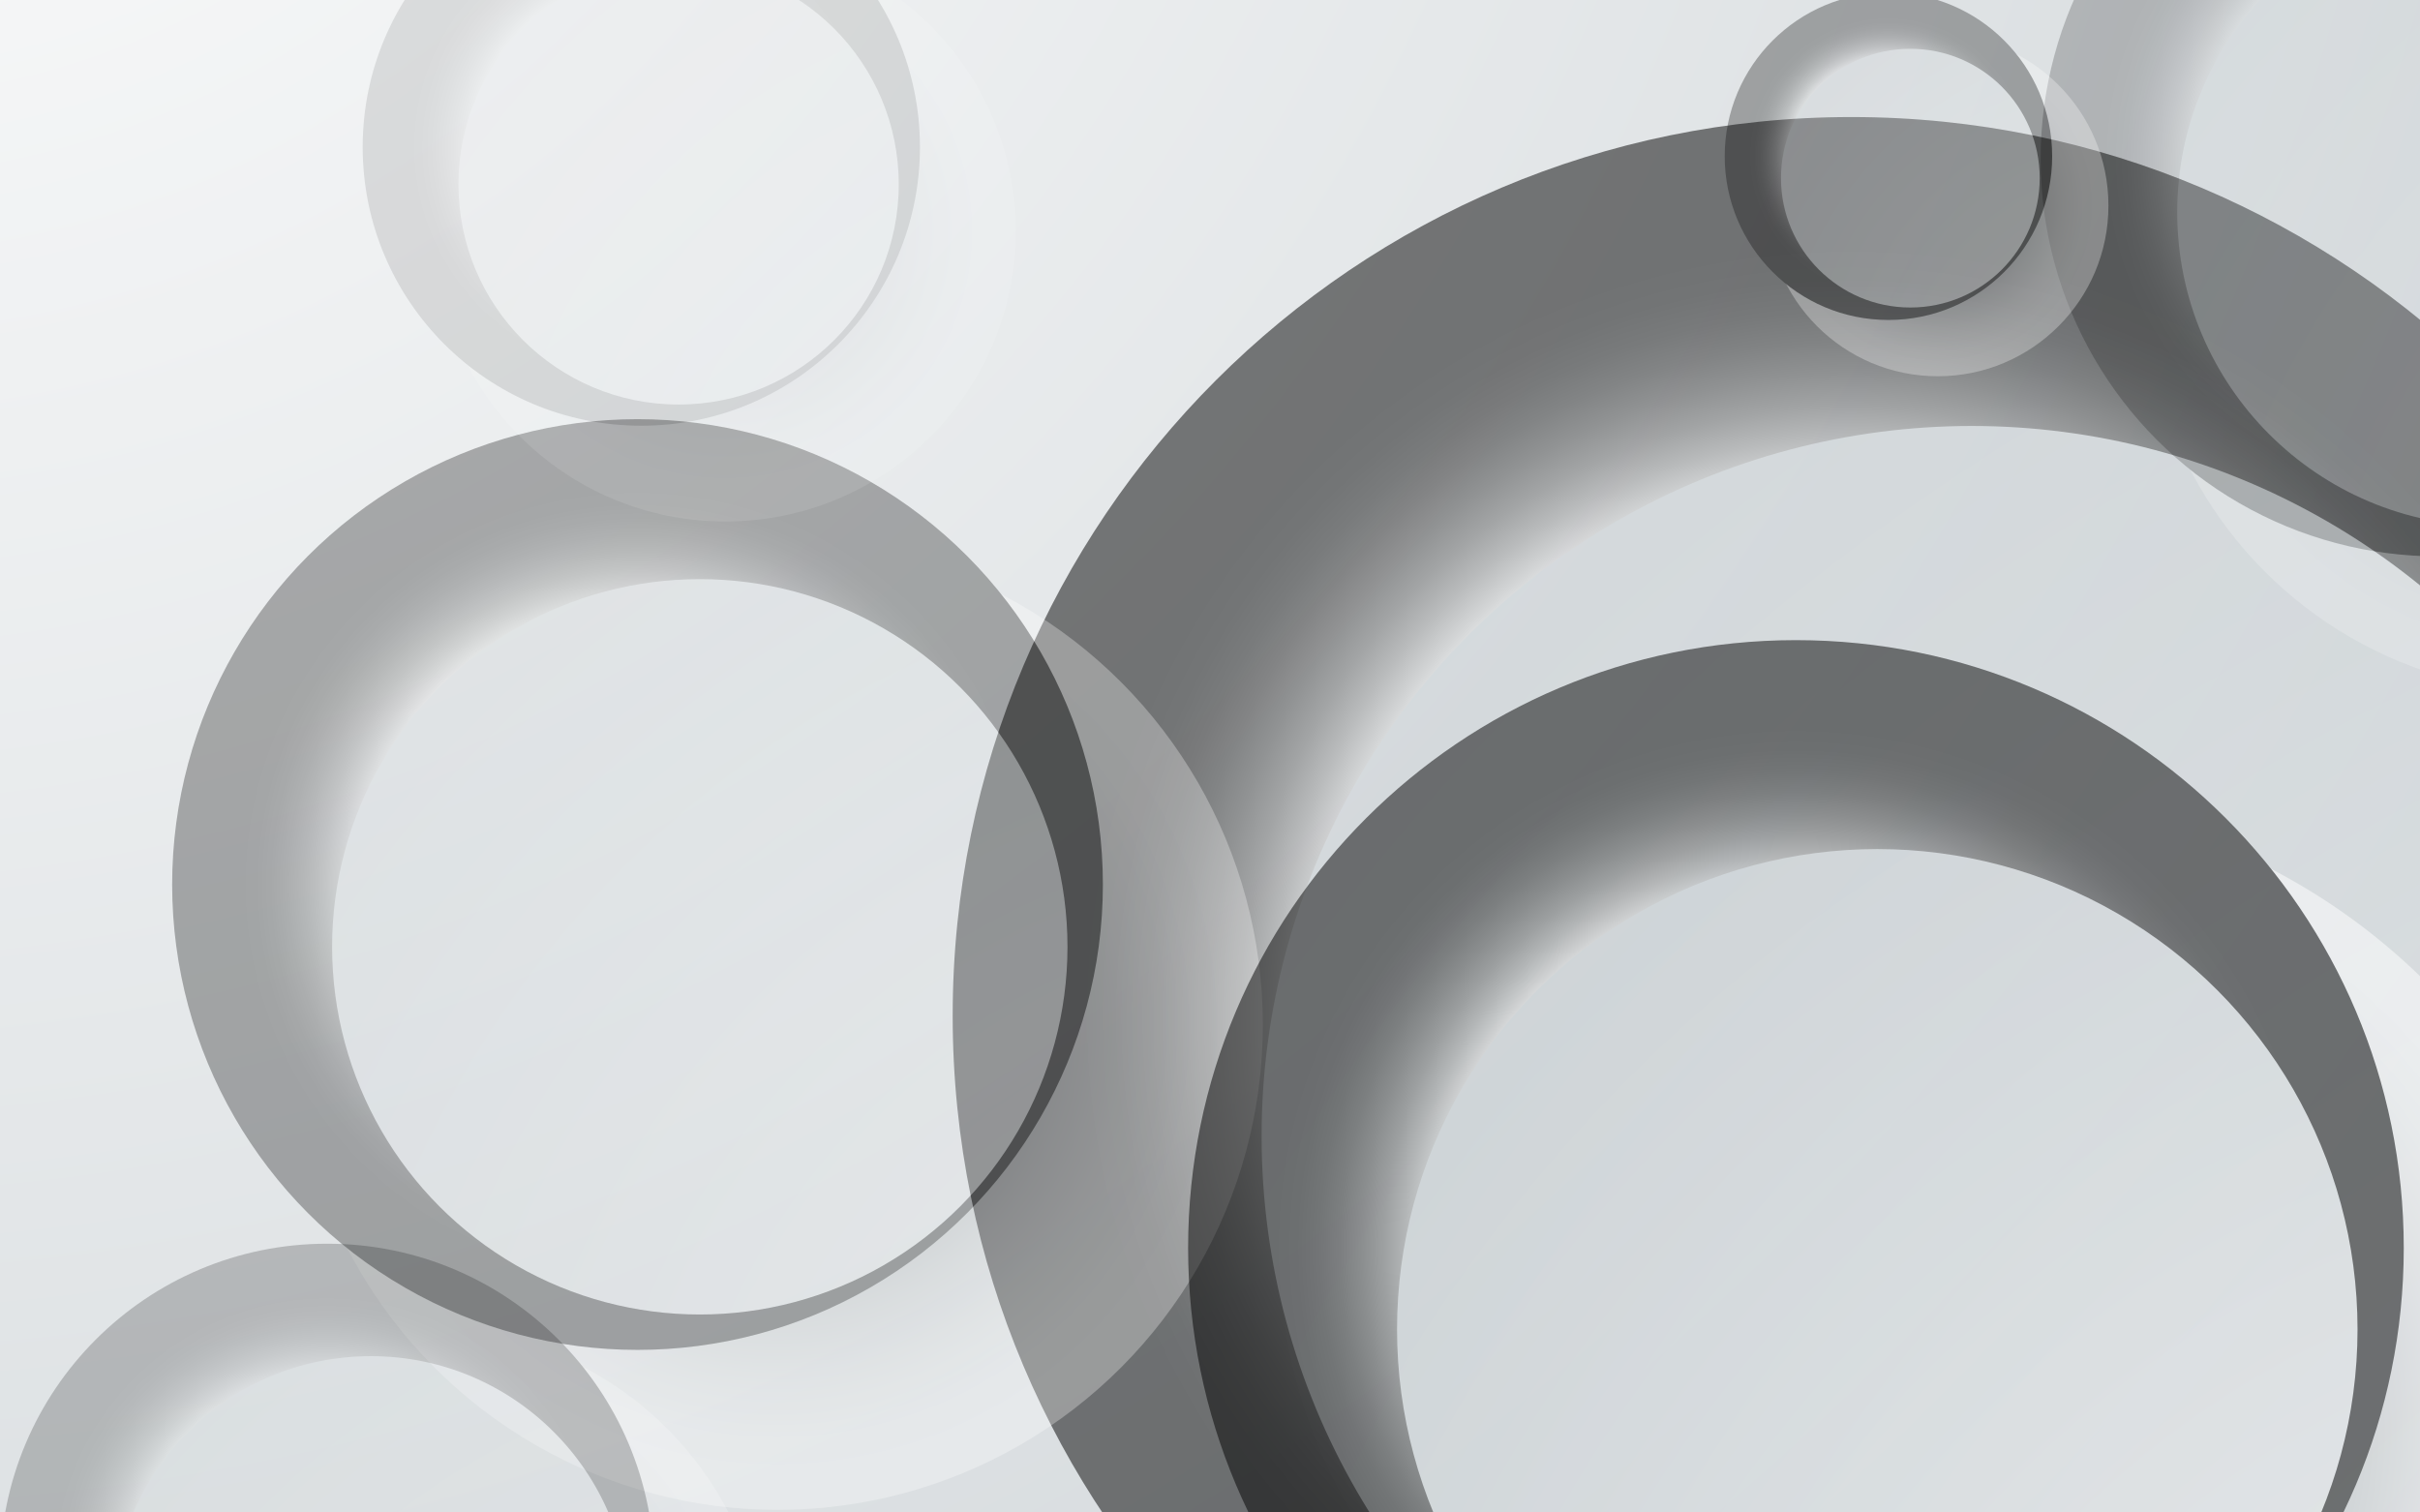 <?xml version="1.0" encoding="utf-8"?>
<!-- Generator: Adobe Illustrator 24.1.2, SVG Export Plug-In . SVG Version: 6.00 Build 0)  -->
<svg version="1.1" id="Layer_1" xmlns="http://www.w3.org/2000/svg" xmlns:xlink="http://www.w3.org/1999/xlink" x="0px" y="0px"
	 viewBox="0 0 3200 2000" style="enable-background:new 0 0 3200 2000;" xml:space="preserve">
<rect x="0" y="0" width="3200" height="2000" fill="#333333" stroke="none"/>
<style type="text/css">
	.st0{clip-path:url(#SVGID_2_);fill:url(#SVGID_3_);}
	.st1{opacity:0.5;clip-path:url(#SVGID_2_);}
	.st2{fill:url(#SVGID_4_);}
	.st3{fill:url(#SVGID_5_);}
	.st4{fill:url(#SVGID_6_);}
	.st5{opacity:0.3;clip-path:url(#SVGID_2_);}
	.st6{fill:url(#SVGID_7_);}
	.st7{fill:url(#SVGID_8_);}
	.st8{fill:url(#SVGID_9_);}
	.st9{opacity:0.2;clip-path:url(#SVGID_2_);}
	.st10{fill:url(#SVGID_10_);}
	.st11{fill:url(#SVGID_11_);}
	.st12{fill:url(#SVGID_12_);}
	.st13{fill:url(#SVGID_13_);}
	.st14{fill:url(#SVGID_14_);}
	.st15{fill:url(#SVGID_15_);}
	.st16{opacity:0.1;clip-path:url(#SVGID_2_);}
	.st17{fill:url(#SVGID_16_);}
	.st18{fill:url(#SVGID_17_);}
	.st19{fill:url(#SVGID_18_);}
	.st20{fill:url(#SVGID_19_);}
	.st21{fill:url(#SVGID_20_);}
	.st22{fill:url(#SVGID_21_);}
	.st23{fill:url(#SVGID_22_);}
	.st24{fill:url(#SVGID_23_);}
	.st25{fill:url(#SVGID_24_);}
</style>
<defs>
	<rect id="SVGID_1_" width="3200" height="2000"/>
</defs>
<use xlink:href="#SVGID_1_"  style="overflow:visible;fill:#D0D2D3;"/>
<clipPath id="SVGID_2_">
	<use xlink:href="#SVGID_1_"  style="overflow:visible;"/>
</clipPath>
<radialGradient id="SVGID_3_" cx="-228.455" cy="-948.504" r="5359.899" gradientUnits="userSpaceOnUse">
	<stop  offset="0" style="stop-color:#FFFFFF"/>
	<stop  offset="1" style="stop-color:#C4CBCF"/>
</radialGradient>
<rect x="-102.4" y="-31.51" class="st0" width="3363.99" height="2183.02"/>
<g class="st1">
	
		<radialGradient id="SVGID_4_" cx="2365.36" cy="713.651" r="203.162" gradientTransform="matrix(6.097 0 0 6.097 -11615.698 -2649.863)" gradientUnits="userSpaceOnUse">
		<stop  offset="0.097" style="stop-color:#172029"/>
		<stop  offset="0.187" style="stop-color:#3E464D"/>
		<stop  offset="0.334" style="stop-color:#787E83"/>
		<stop  offset="0.476" style="stop-color:#A9ACAF"/>
		<stop  offset="0.61" style="stop-color:#CED0D2"/>
		<stop  offset="0.734" style="stop-color:#E9EAEB"/>
		<stop  offset="0.843" style="stop-color:#F9F9FA"/>
		<stop  offset="0.927" style="stop-color:#FFFFFF"/>
		<stop  offset="1" style="stop-color:#FFFFFF"/>
	</radialGradient>
	<circle class="st2" cx="2806.37" cy="1701.41" r="1238.72"/>
	
		<radialGradient id="SVGID_5_" cx="2306.61" cy="654.901" r="190.775" gradientTransform="matrix(6.097 0 0 6.097 -11615.698 -2649.863)" gradientUnits="userSpaceOnUse">
		<stop  offset="0.588" style="stop-color:#FFFFFF"/>
		<stop  offset="0.622" style="stop-color:#C6C6C6"/>
		<stop  offset="0.657" style="stop-color:#929292"/>
		<stop  offset="0.693" style="stop-color:#656565"/>
		<stop  offset="0.73" style="stop-color:#414141"/>
		<stop  offset="0.766" style="stop-color:#242424"/>
		<stop  offset="0.801" style="stop-color:#101010"/>
		<stop  offset="0.837" style="stop-color:#040404"/>
		<stop  offset="0.873" style="stop-color:#000000"/>
	</radialGradient>
	<path class="st3" d="M3636.58,1343.19c0,656.35-532.08,1188.42-1188.42,1188.42c-656.34,0-1188.42-532.08-1188.42-1188.42
		c0-656.34,532.08-1188.42,1188.42-1188.42C3104.5,154.78,3636.58,686.85,3636.58,1343.19z"/>
	
		<radialGradient id="SVGID_6_" cx="2604.698" cy="950.989" r="580.076" gradientTransform="matrix(6.097 0 0 6.097 -11615.698 -2649.863)" gradientUnits="userSpaceOnUse">
		<stop  offset="0" style="stop-color:#FFFFFF"/>
		<stop  offset="1" style="stop-color:#C4CBCF"/>
	</radialGradient>
	<circle class="st4" cx="2607.22" cy="1502.26" r="938.97"/>
</g>
<g class="st5">
	
		<radialGradient id="SVGID_7_" cx="2073.767" cy="656.857" r="105.197" gradientTransform="matrix(6.097 0 0 6.097 -11615.698 -2649.863)" gradientUnits="userSpaceOnUse">
		<stop  offset="0.097" style="stop-color:#172029"/>
		<stop  offset="0.187" style="stop-color:#3E464D"/>
		<stop  offset="0.334" style="stop-color:#787E83"/>
		<stop  offset="0.476" style="stop-color:#A9ACAF"/>
		<stop  offset="0.61" style="stop-color:#CED0D2"/>
		<stop  offset="0.734" style="stop-color:#E9EAEB"/>
		<stop  offset="0.843" style="stop-color:#F9F9FA"/>
		<stop  offset="0.927" style="stop-color:#FFFFFF"/>
		<stop  offset="1" style="stop-color:#FFFFFF"/>
	</radialGradient>
	<circle class="st6" cx="1028.47" cy="1355.13" r="641.41"/>
	
		<radialGradient id="SVGID_8_" cx="2043.347" cy="626.437" r="98.782" gradientTransform="matrix(6.097 0 0 6.097 -11615.698 -2649.863)" gradientUnits="userSpaceOnUse">
		<stop  offset="0.588" style="stop-color:#FFFFFF"/>
		<stop  offset="0.622" style="stop-color:#C6C6C6"/>
		<stop  offset="0.657" style="stop-color:#929292"/>
		<stop  offset="0.693" style="stop-color:#656565"/>
		<stop  offset="0.73" style="stop-color:#414141"/>
		<stop  offset="0.766" style="stop-color:#242424"/>
		<stop  offset="0.801" style="stop-color:#101010"/>
		<stop  offset="0.837" style="stop-color:#040404"/>
		<stop  offset="0.873" style="stop-color:#000000"/>
	</radialGradient>
	<circle class="st7" cx="843" cy="1169.65" r="615.36"/>
	
		<radialGradient id="SVGID_9_" cx="2197.696" cy="779.75" r="300.361" gradientTransform="matrix(6.097 0 0 6.097 -11615.698 -2649.863)" gradientUnits="userSpaceOnUse">
		<stop  offset="0" style="stop-color:#FFFFFF"/>
		<stop  offset="1" style="stop-color:#C4CBCF"/>
	</radialGradient>
	<circle class="st8" cx="925.36" cy="1252.01" r="486.19"/>
</g>
<g class="st9">
	
		<radialGradient id="SVGID_10_" cx="2459.802" cy="495.066" r="89.829" gradientTransform="matrix(6.097 0 0 6.097 -11615.698 -2649.863)" gradientUnits="userSpaceOnUse">
		<stop  offset="0.097" style="stop-color:#172029"/>
		<stop  offset="0.187" style="stop-color:#3E464D"/>
		<stop  offset="0.334" style="stop-color:#787E83"/>
		<stop  offset="0.476" style="stop-color:#A9ACAF"/>
		<stop  offset="0.61" style="stop-color:#CED0D2"/>
		<stop  offset="0.734" style="stop-color:#E9EAEB"/>
		<stop  offset="0.843" style="stop-color:#F9F9FA"/>
		<stop  offset="0.927" style="stop-color:#FFFFFF"/>
		<stop  offset="1" style="stop-color:#FFFFFF"/>
	</radialGradient>
	<circle class="st10" cx="3382.2" cy="368.65" r="547.7"/>
	
		<radialGradient id="SVGID_11_" cx="2433.825" cy="469.089" r="84.352" gradientTransform="matrix(6.097 0 0 6.097 -11615.698 -2649.863)" gradientUnits="userSpaceOnUse">
		<stop  offset="0.588" style="stop-color:#FFFFFF"/>
		<stop  offset="0.622" style="stop-color:#C6C6C6"/>
		<stop  offset="0.657" style="stop-color:#929292"/>
		<stop  offset="0.693" style="stop-color:#656565"/>
		<stop  offset="0.73" style="stop-color:#414141"/>
		<stop  offset="0.766" style="stop-color:#242424"/>
		<stop  offset="0.801" style="stop-color:#101010"/>
		<stop  offset="0.837" style="stop-color:#040404"/>
		<stop  offset="0.873" style="stop-color:#000000"/>
	</radialGradient>
	<circle class="st11" cx="3223.82" cy="210.27" r="525.46"/>
	
		<radialGradient id="SVGID_12_" cx="2565.626" cy="600.005" r="256.482" gradientTransform="matrix(6.097 0 0 6.097 -11615.698 -2649.863)" gradientUnits="userSpaceOnUse">
		<stop  offset="0" style="stop-color:#FFFFFF"/>
		<stop  offset="1" style="stop-color:#C4CBCF"/>
	</radialGradient>
	<circle class="st12" cx="3294.15" cy="280.6" r="415.17"/>
</g>
<g class="st1">
	
		<radialGradient id="SVGID_13_" cx="2334.31" cy="744.986" r="137.4" gradientTransform="matrix(6.097 0 0 6.097 -11615.698 -2649.863)" gradientUnits="userSpaceOnUse">
		<stop  offset="0.097" style="stop-color:#172029"/>
		<stop  offset="0.187" style="stop-color:#3E464D"/>
		<stop  offset="0.334" style="stop-color:#787E83"/>
		<stop  offset="0.476" style="stop-color:#A9ACAF"/>
		<stop  offset="0.61" style="stop-color:#CED0D2"/>
		<stop  offset="0.734" style="stop-color:#E9EAEB"/>
		<stop  offset="0.843" style="stop-color:#F9F9FA"/>
		<stop  offset="0.927" style="stop-color:#FFFFFF"/>
		<stop  offset="1" style="stop-color:#FFFFFF"/>
	</radialGradient>
	<circle class="st13" cx="2617.05" cy="1892.46" r="837.76"/>
	
		<radialGradient id="SVGID_14_" cx="2294.577" cy="705.253" r="129.022" gradientTransform="matrix(6.097 0 0 6.097 -11615.698 -2649.863)" gradientUnits="userSpaceOnUse">
		<stop  offset="0.588" style="stop-color:#FFFFFF"/>
		<stop  offset="0.622" style="stop-color:#C6C6C6"/>
		<stop  offset="0.657" style="stop-color:#929292"/>
		<stop  offset="0.693" style="stop-color:#656565"/>
		<stop  offset="0.73" style="stop-color:#414141"/>
		<stop  offset="0.766" style="stop-color:#242424"/>
		<stop  offset="0.801" style="stop-color:#101010"/>
		<stop  offset="0.837" style="stop-color:#040404"/>
		<stop  offset="0.873" style="stop-color:#000000"/>
	</radialGradient>
	<path class="st14" d="M3178.53,1650.2c0,443.89-359.85,803.74-803.74,803.74s-803.73-359.85-803.73-803.74
		c0-443.89,359.85-803.73,803.73-803.73S3178.53,1206.31,3178.53,1650.2z"/>
	
		<radialGradient id="SVGID_15_" cx="2496.175" cy="905.499" r="392.308" gradientTransform="matrix(6.097 0 0 6.097 -11615.698 -2649.863)" gradientUnits="userSpaceOnUse">
		<stop  offset="0" style="stop-color:#FFFFFF"/>
		<stop  offset="1" style="stop-color:#C4CBCF"/>
	</radialGradient>
	<circle class="st15" cx="2482.37" cy="1757.78" r="635.03"/>
</g>
<g class="st16">
	
		<radialGradient id="SVGID_16_" cx="1965.555" cy="474.711" r="137.399" gradientTransform="matrix(2.795 0 0 2.795 -4534.652 -1021.252)" gradientUnits="userSpaceOnUse">
		<stop  offset="0.097" style="stop-color:#172029"/>
		<stop  offset="0.187" style="stop-color:#3E464D"/>
		<stop  offset="0.334" style="stop-color:#787E83"/>
		<stop  offset="0.476" style="stop-color:#A9ACAF"/>
		<stop  offset="0.61" style="stop-color:#CED0D2"/>
		<stop  offset="0.734" style="stop-color:#E9EAEB"/>
		<stop  offset="0.843" style="stop-color:#F9F9FA"/>
		<stop  offset="0.927" style="stop-color:#FFFFFF"/>
		<stop  offset="1" style="stop-color:#FFFFFF"/>
	</radialGradient>
	<circle class="st17" cx="959.07" cy="305.57" r="384.03"/>
	
		<radialGradient id="SVGID_17_" cx="1925.823" cy="434.979" r="129.021" gradientTransform="matrix(2.795 0 0 2.795 -4534.652 -1021.252)" gradientUnits="userSpaceOnUse">
		<stop  offset="0.588" style="stop-color:#FFFFFF"/>
		<stop  offset="0.622" style="stop-color:#C6C6C6"/>
		<stop  offset="0.657" style="stop-color:#929292"/>
		<stop  offset="0.693" style="stop-color:#656565"/>
		<stop  offset="0.73" style="stop-color:#414141"/>
		<stop  offset="0.766" style="stop-color:#242424"/>
		<stop  offset="0.801" style="stop-color:#101010"/>
		<stop  offset="0.837" style="stop-color:#040404"/>
		<stop  offset="0.873" style="stop-color:#000000"/>
	</radialGradient>
	<circle class="st18" cx="848.02" cy="194.51" r="368.43"/>
	
		<radialGradient id="SVGID_18_" cx="2127.419" cy="635.223" r="392.305" gradientTransform="matrix(2.795 0 0 2.795 -4534.652 -1021.252)" gradientUnits="userSpaceOnUse">
		<stop  offset="0" style="stop-color:#FFFFFF"/>
		<stop  offset="1" style="stop-color:#C4CBCF"/>
	</radialGradient>
	<circle class="st19" cx="897.33" cy="243.83" r="291.1"/>
</g>
<g class="st5">
	
		<radialGradient id="SVGID_19_" cx="2325.339" cy="479.193" r="37.008" gradientTransform="matrix(6.097 0 0 6.097 -11615.698 -2649.863)" gradientUnits="userSpaceOnUse">
		<stop  offset="0.097" style="stop-color:#172029"/>
		<stop  offset="0.187" style="stop-color:#3E464D"/>
		<stop  offset="0.334" style="stop-color:#787E83"/>
		<stop  offset="0.476" style="stop-color:#A9ACAF"/>
		<stop  offset="0.61" style="stop-color:#CED0D2"/>
		<stop  offset="0.734" style="stop-color:#E9EAEB"/>
		<stop  offset="0.843" style="stop-color:#F9F9FA"/>
		<stop  offset="0.927" style="stop-color:#FFFFFF"/>
		<stop  offset="1" style="stop-color:#FFFFFF"/>
	</radialGradient>
	<circle class="st20" cx="2562.36" cy="271.87" r="225.65"/>
	
		<radialGradient id="SVGID_20_" cx="2314.637" cy="468.491" r="34.752" gradientTransform="matrix(6.097 0 0 6.097 -11615.698 -2649.863)" gradientUnits="userSpaceOnUse">
		<stop  offset="0.588" style="stop-color:#FFFFFF"/>
		<stop  offset="0.622" style="stop-color:#C6C6C6"/>
		<stop  offset="0.657" style="stop-color:#929292"/>
		<stop  offset="0.693" style="stop-color:#656565"/>
		<stop  offset="0.73" style="stop-color:#414141"/>
		<stop  offset="0.766" style="stop-color:#242424"/>
		<stop  offset="0.801" style="stop-color:#101010"/>
		<stop  offset="0.837" style="stop-color:#040404"/>
		<stop  offset="0.873" style="stop-color:#000000"/>
	</radialGradient>
	<circle class="st21" cx="2497.11" cy="206.62" r="216.49"/>
	
		<radialGradient id="SVGID_21_" cx="2368.938" cy="522.427" r="105.668" gradientTransform="matrix(6.097 0 0 6.097 -11615.698 -2649.863)" gradientUnits="userSpaceOnUse">
		<stop  offset="0" style="stop-color:#FFFFFF"/>
		<stop  offset="1" style="stop-color:#C4CBCF"/>
	</radialGradient>
	<circle class="st22" cx="2526.08" cy="235.59" r="171.04"/>
</g>
<g class="st9">
	
		<radialGradient id="SVGID_22_" cx="1970.587" cy="861.177" r="105.195" gradientTransform="matrix(4.286 0 0 4.286 -7883.18 -1483.544)" gradientUnits="userSpaceOnUse">
		<stop  offset="0.097" style="stop-color:#172029"/>
		<stop  offset="0.187" style="stop-color:#3E464D"/>
		<stop  offset="0.334" style="stop-color:#787E83"/>
		<stop  offset="0.476" style="stop-color:#A9ACAF"/>
		<stop  offset="0.61" style="stop-color:#CED0D2"/>
		<stop  offset="0.734" style="stop-color:#E9EAEB"/>
		<stop  offset="0.843" style="stop-color:#F9F9FA"/>
		<stop  offset="0.927" style="stop-color:#FFFFFF"/>
		<stop  offset="1" style="stop-color:#FFFFFF"/>
	</radialGradient>
	<circle class="st23" cx="562.95" cy="2207.54" r="450.88"/>
	
		<radialGradient id="SVGID_23_" cx="1940.167" cy="830.756" r="98.781" gradientTransform="matrix(4.286 0 0 4.286 -7883.18 -1483.544)" gradientUnits="userSpaceOnUse">
		<stop  offset="0.588" style="stop-color:#FFFFFF"/>
		<stop  offset="0.622" style="stop-color:#C6C6C6"/>
		<stop  offset="0.657" style="stop-color:#929292"/>
		<stop  offset="0.693" style="stop-color:#656565"/>
		<stop  offset="0.73" style="stop-color:#414141"/>
		<stop  offset="0.766" style="stop-color:#242424"/>
		<stop  offset="0.801" style="stop-color:#101010"/>
		<stop  offset="0.837" style="stop-color:#040404"/>
		<stop  offset="0.873" style="stop-color:#000000"/>
	</radialGradient>
	<circle class="st24" cx="432.57" cy="2077.16" r="432.57"/>
	
		<radialGradient id="SVGID_24_" cx="2094.514" cy="984.068" r="300.358" gradientTransform="matrix(4.286 0 0 4.286 -7883.18 -1483.544)" gradientUnits="userSpaceOnUse">
		<stop  offset="0" style="stop-color:#FFFFFF"/>
		<stop  offset="1" style="stop-color:#C4CBCF"/>
	</radialGradient>
	<circle class="st25" cx="490.47" cy="2135.06" r="341.77"/>
</g>
</svg>
